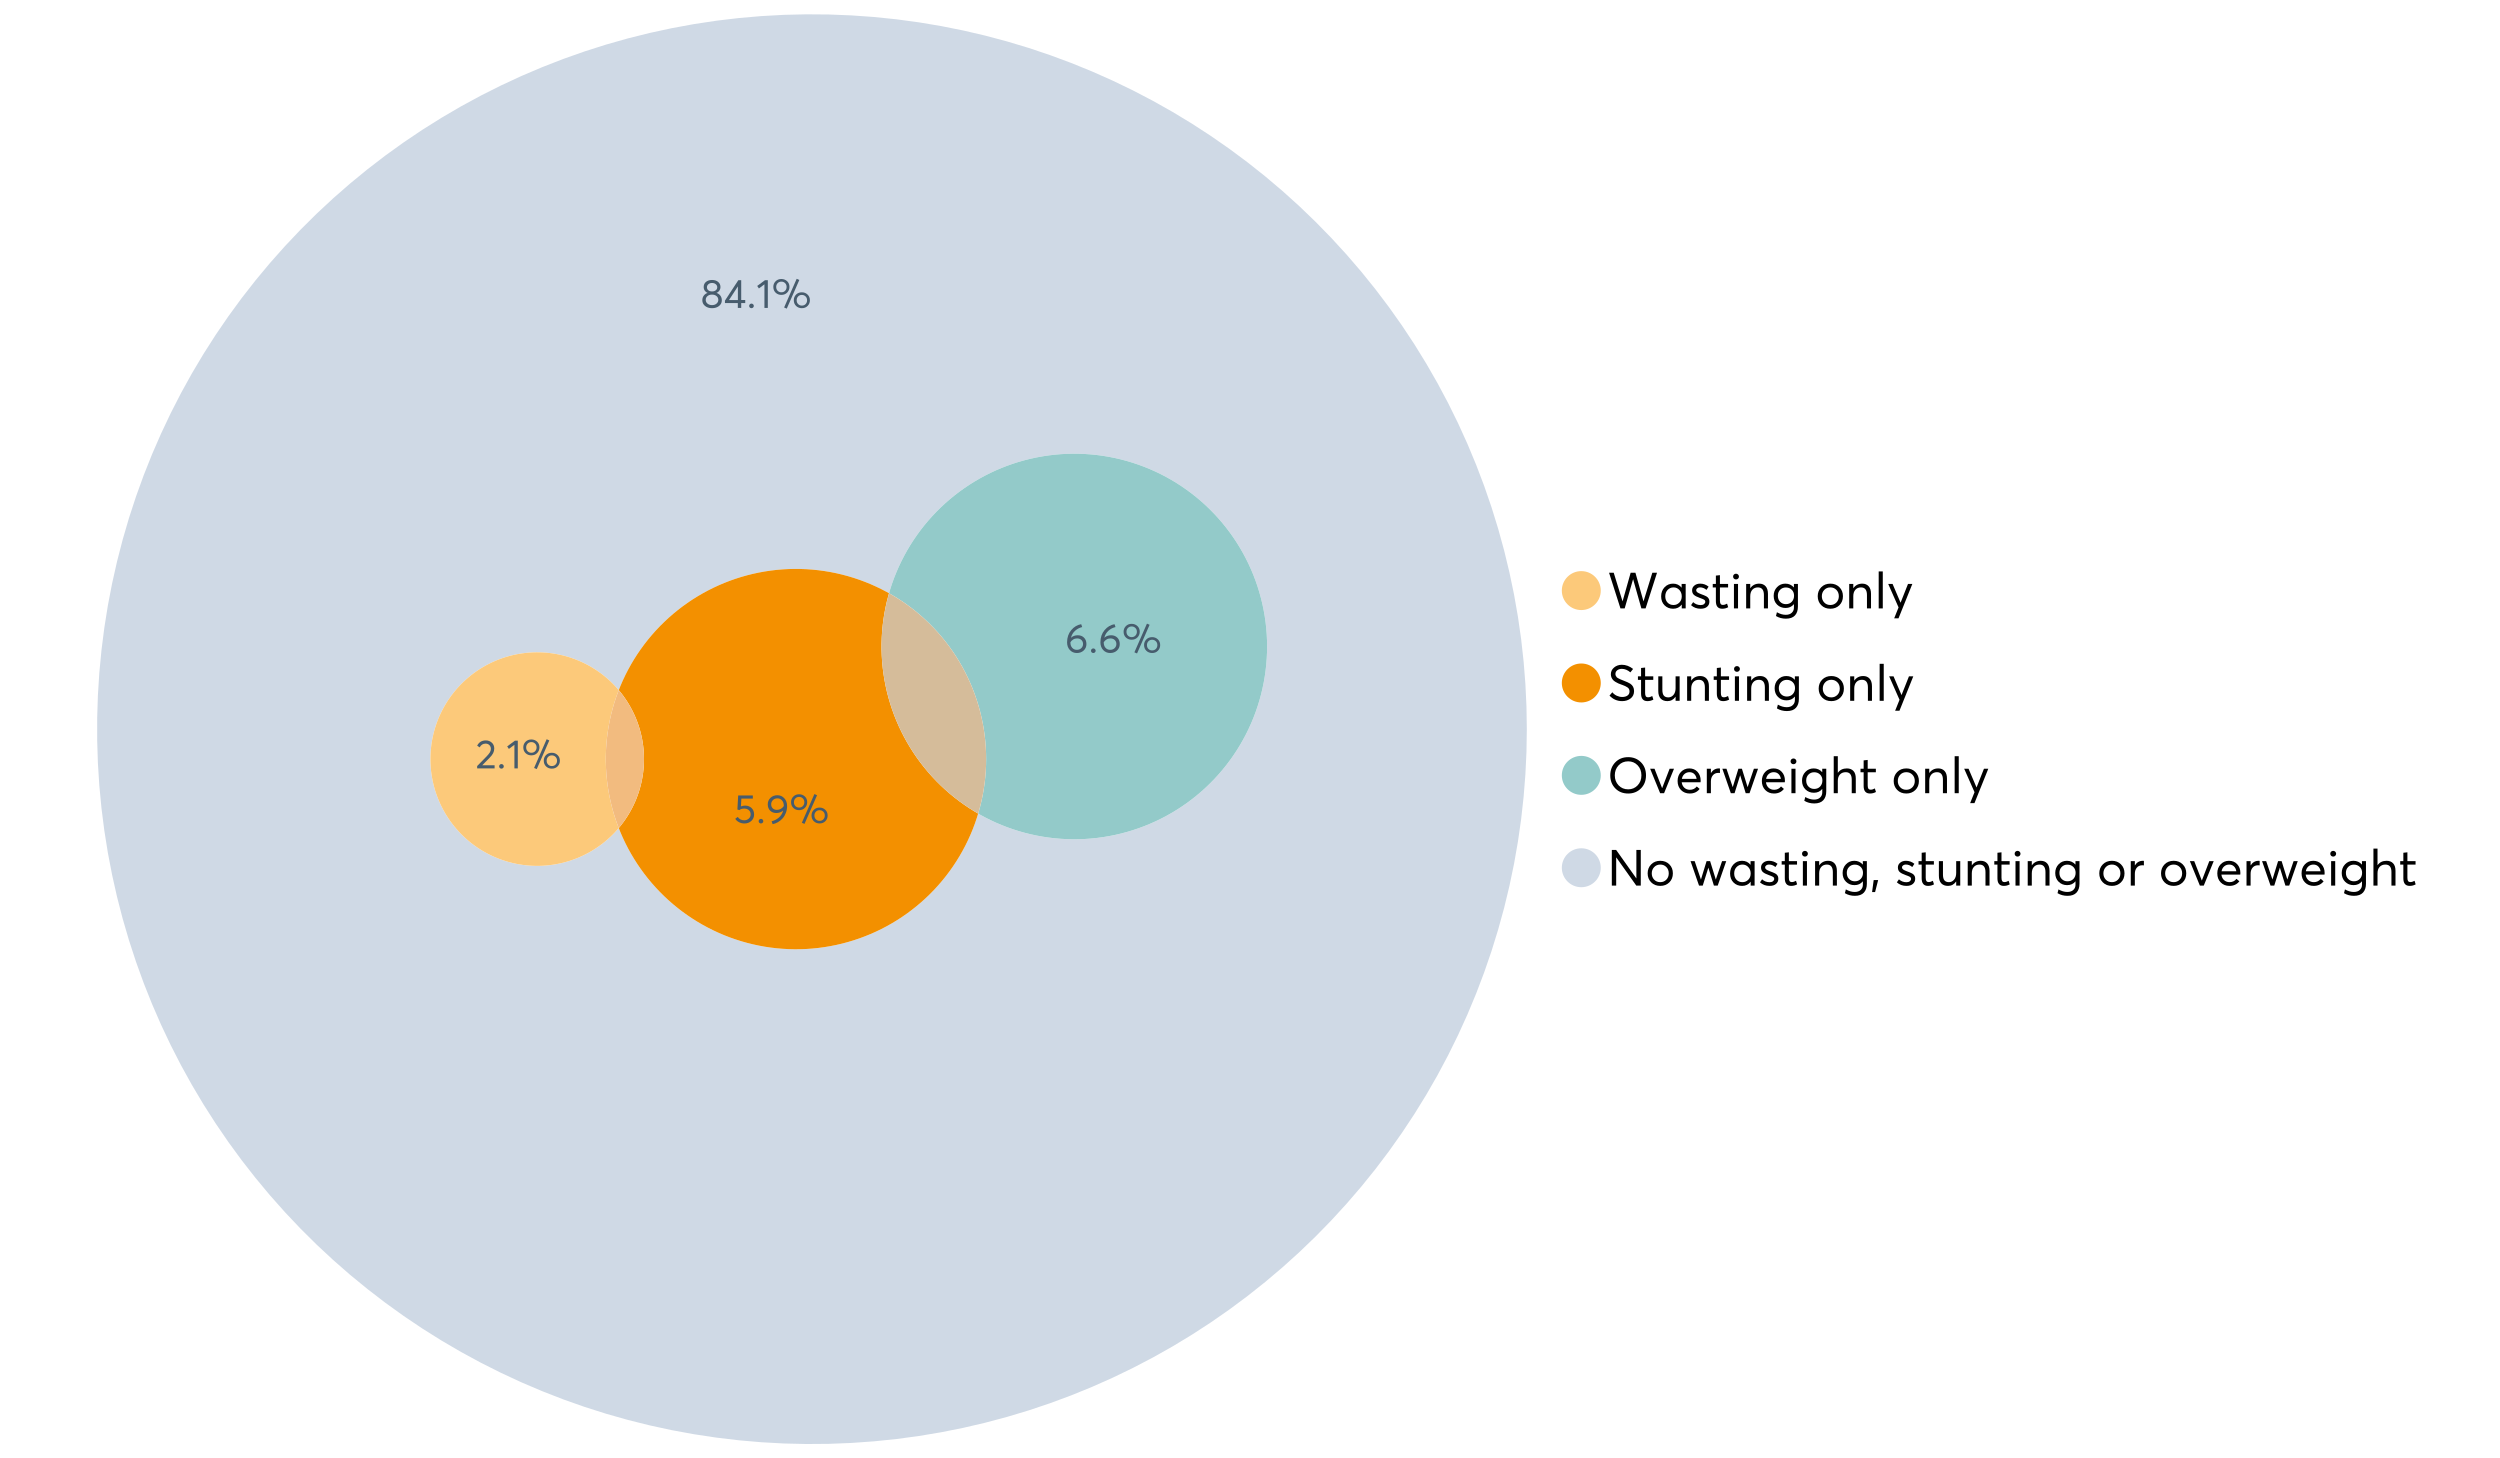 <?xml version="1.0" encoding="UTF-8"?>
<svg xmlns="http://www.w3.org/2000/svg" xmlns:xlink="http://www.w3.org/1999/xlink" width="1234.286pt" height="720pt" viewBox="0 0 1234.286 720" version="1.1">
<defs>
<g>
<symbol overflow="visible" id="glyph0-0">
<path style="stroke:none;" d=""/>
</symbol>
<symbol overflow="visible" id="glyph0-1">
<path style="stroke:none;" d="M 22.234 -17.609 L 24.547 -17.609 L 18.906 0 L 16.828 0 L 12.75 -14.438 L 12.734 -14.438 L 8.578 0 L 6.5 0 L 0.875 -17.609 L 3.172 -17.609 L 7.516 -3.547 L 7.562 -3.547 L 11.531 -17.609 L 13.891 -17.609 L 17.859 -3.5 L 17.891 -3.5 Z M 22.234 -17.609 "/>
</symbol>
<symbol overflow="visible" id="glyph0-2">
<path style="stroke:none;" d="M 11.297 -12.078 L 13.297 -12.078 L 13.297 0 L 11.359 0 L 11.359 -1.906 L 11.344 -1.906 C 10.312 -0.531 8.906 0.156 7.125 0.156 C 5.414 0.156 4 -0.406 2.875 -1.531 C 1.75 -2.656 1.188 -4.129 1.188 -5.953 C 1.188 -7.742 1.742 -9.238 2.859 -10.438 C 3.984 -11.633 5.395 -12.234 7.094 -12.234 C 8.812 -12.234 10.203 -11.578 11.266 -10.266 L 11.297 -10.266 Z M 7.297 -1.688 C 8.422 -1.688 9.379 -2.086 10.172 -2.891 C 10.961 -3.691 11.359 -4.711 11.359 -5.953 C 11.359 -7.191 10.973 -8.238 10.203 -9.094 C 9.441 -9.945 8.477 -10.375 7.312 -10.375 C 6.156 -10.375 5.18 -9.961 4.391 -9.141 C 3.609 -8.328 3.219 -7.266 3.219 -5.953 C 3.219 -4.711 3.594 -3.691 4.344 -2.891 C 5.102 -2.086 6.086 -1.688 7.297 -1.688 Z M 7.297 -1.688 "/>
</symbol>
<symbol overflow="visible" id="glyph0-3">
<path style="stroke:none;" d="M 5.609 0.156 C 3.734 0.156 2.156 -0.426 0.875 -1.594 L 1.906 -3.094 C 2.945 -2.133 4.18 -1.656 5.609 -1.656 C 6.305 -1.656 6.859 -1.812 7.266 -2.125 C 7.68 -2.445 7.891 -2.832 7.891 -3.281 C 7.891 -3.738 7.688 -4.086 7.281 -4.328 C 6.875 -4.566 6.164 -4.859 5.156 -5.203 C 5.094 -5.223 5.047 -5.242 5.016 -5.266 C 3.836 -5.672 2.938 -6.141 2.312 -6.672 C 1.695 -7.203 1.391 -7.973 1.391 -8.984 C 1.391 -9.91 1.766 -10.68 2.516 -11.297 C 3.266 -11.922 4.223 -12.234 5.391 -12.234 C 6.922 -12.234 8.301 -11.738 9.531 -10.75 L 8.484 -9.156 C 7.523 -9.977 6.457 -10.391 5.281 -10.391 C 4.801 -10.391 4.367 -10.258 3.984 -10 C 3.609 -9.738 3.422 -9.398 3.422 -8.984 C 3.422 -8.555 3.609 -8.207 3.984 -7.938 C 4.359 -7.676 4.93 -7.395 5.703 -7.094 C 5.836 -7.039 6.082 -6.945 6.438 -6.812 C 6.789 -6.688 7.023 -6.598 7.141 -6.547 C 7.254 -6.492 7.453 -6.406 7.734 -6.281 C 8.016 -6.164 8.207 -6.078 8.312 -6.016 C 8.414 -5.961 8.566 -5.867 8.766 -5.734 C 8.973 -5.598 9.113 -5.477 9.188 -5.375 C 9.258 -5.281 9.359 -5.148 9.484 -4.984 C 9.609 -4.816 9.695 -4.656 9.75 -4.5 C 9.801 -4.344 9.844 -4.16 9.875 -3.953 C 9.906 -3.742 9.922 -3.523 9.922 -3.297 C 9.922 -2.305 9.547 -1.484 8.797 -0.828 C 8.055 -0.172 6.992 0.156 5.609 0.156 Z M 5.609 0.156 "/>
</symbol>
<symbol overflow="visible" id="glyph0-4">
<path style="stroke:none;" d="M 5.328 0.156 C 3.234 0.156 2.188 -1.094 2.188 -3.594 L 2.188 -10.344 L 0.641 -10.344 L 0.641 -12.078 L 2.188 -12.078 L 2.188 -16.203 L 4.188 -16.422 L 4.188 -12.078 L 8.219 -12.078 L 8.219 -10.344 L 4.188 -10.344 L 4.188 -3.891 C 4.188 -3.148 4.297 -2.602 4.516 -2.25 C 4.742 -1.906 5.133 -1.734 5.688 -1.734 C 6.312 -1.734 6.988 -1.941 7.719 -2.359 L 8.266 -0.594 C 7.367 -0.094 6.391 0.156 5.328 0.156 Z M 5.328 0.156 "/>
</symbol>
<symbol overflow="visible" id="glyph0-5">
<path style="stroke:none;" d="M 3.094 -14.312 C 2.688 -14.312 2.344 -14.445 2.062 -14.719 C 1.789 -15 1.656 -15.336 1.656 -15.734 C 1.656 -16.129 1.789 -16.461 2.062 -16.734 C 2.344 -17.004 2.688 -17.141 3.094 -17.141 C 3.5 -17.141 3.844 -17 4.125 -16.719 C 4.406 -16.438 4.547 -16.109 4.547 -15.734 C 4.547 -15.336 4.406 -15 4.125 -14.719 C 3.844 -14.445 3.5 -14.312 3.094 -14.312 Z M 2.078 0 L 2.078 -12.078 L 4.094 -12.078 L 4.094 0 Z M 2.078 0 "/>
</symbol>
<symbol overflow="visible" id="glyph0-6">
<path style="stroke:none;" d="M 8.344 -12.234 C 9.676 -12.234 10.727 -11.805 11.5 -10.953 C 12.281 -10.098 12.672 -8.836 12.672 -7.172 L 12.672 0 L 10.672 0 L 10.672 -6.594 C 10.672 -9.113 9.688 -10.375 7.719 -10.375 C 6.562 -10.375 5.641 -9.988 4.953 -9.219 C 4.266 -8.445 3.922 -7.383 3.922 -6.031 L 3.922 0 L 1.906 0 L 1.906 -12.078 L 3.922 -12.078 L 3.922 -9.969 L 3.938 -9.969 C 5 -11.477 6.469 -12.234 8.344 -12.234 Z M 8.344 -12.234 "/>
</symbol>
<symbol overflow="visible" id="glyph0-7">
<path style="stroke:none;" d="M 11.094 -12.078 L 13.078 -12.078 L 13.078 -0.922 C 13.078 0.93 12.594 2.391 11.625 3.453 C 10.656 4.523 9.16 5.062 7.141 5.062 C 5.328 5.062 3.691 4.625 2.234 3.75 L 2.703 1.891 C 4.211 2.734 5.66 3.156 7.047 3.156 C 8.348 3.156 9.348 2.816 10.047 2.141 C 10.754 1.473 11.109 0.629 11.109 -0.391 L 11.109 -2.078 L 11.062 -2.078 C 10.051 -0.836 8.688 -0.219 6.969 -0.219 C 5.312 -0.219 3.922 -0.77 2.797 -1.875 C 1.672 -2.988 1.109 -4.43 1.109 -6.203 C 1.109 -7.922 1.66 -9.352 2.766 -10.5 C 3.867 -11.656 5.238 -12.234 6.875 -12.234 C 8.57 -12.234 9.961 -11.617 11.047 -10.391 L 11.094 -10.391 Z M 7.125 -2.109 C 8.332 -2.109 9.305 -2.5 10.047 -3.281 C 10.797 -4.07 11.172 -5.078 11.172 -6.297 C 11.172 -7.492 10.785 -8.469 10.016 -9.219 C 9.242 -9.969 8.281 -10.344 7.125 -10.344 C 5.977 -10.344 5.031 -9.957 4.281 -9.188 C 3.539 -8.426 3.172 -7.457 3.172 -6.281 C 3.172 -5.02 3.551 -4.008 4.312 -3.25 C 5.07 -2.488 6.008 -2.109 7.125 -2.109 Z M 7.125 -2.109 "/>
</symbol>
<symbol overflow="visible" id="glyph0-8">
<path style="stroke:none;" d=""/>
</symbol>
<symbol overflow="visible" id="glyph0-9">
<path style="stroke:none;" d="M 7.422 0.156 C 5.566 0.156 4.062 -0.43 2.906 -1.609 C 1.75 -2.785 1.172 -4.258 1.172 -6.031 C 1.172 -7.801 1.75 -9.273 2.906 -10.453 C 4.062 -11.641 5.566 -12.234 7.422 -12.234 C 9.203 -12.234 10.68 -11.656 11.859 -10.5 C 13.035 -9.344 13.625 -7.852 13.625 -6.031 C 13.625 -4.207 13.035 -2.719 11.859 -1.562 C 10.68 -0.414 9.203 0.156 7.422 0.156 Z M 7.422 -1.688 C 8.598 -1.688 9.586 -2.094 10.391 -2.906 C 11.191 -3.727 11.594 -4.77 11.594 -6.031 C 11.594 -7.301 11.191 -8.344 10.391 -9.156 C 9.598 -9.969 8.609 -10.375 7.422 -10.375 C 6.18 -10.375 5.164 -9.953 4.375 -9.109 C 3.594 -8.273 3.203 -7.242 3.203 -6.016 C 3.203 -4.797 3.594 -3.77 4.375 -2.938 C 5.164 -2.102 6.18 -1.688 7.422 -1.688 Z M 7.422 -1.688 "/>
</symbol>
<symbol overflow="visible" id="glyph0-10">
<path style="stroke:none;" d="M 2.078 0 L 2.078 -18.266 L 4.094 -18.266 L 4.094 0 Z M 2.078 0 "/>
</symbol>
<symbol overflow="visible" id="glyph0-11">
<path style="stroke:none;" d="M 10.344 -12.078 L 12.484 -12.078 L 5.656 4.906 L 3.516 4.906 L 5.688 -0.5 L 0.578 -12.078 L 2.734 -12.078 L 6.656 -2.875 L 6.703 -2.875 Z M 10.344 -12.078 "/>
</symbol>
<symbol overflow="visible" id="glyph0-12">
<path style="stroke:none;" d="M 7.344 0.156 C 4.875 0.156 2.789 -0.754 1.094 -2.578 L 2.484 -4.219 C 3.098 -3.457 3.844 -2.879 4.719 -2.484 C 5.594 -2.086 6.477 -1.891 7.375 -1.891 C 8.457 -1.891 9.328 -2.129 9.984 -2.609 C 10.641 -3.086 10.969 -3.75 10.969 -4.594 C 10.969 -5.051 10.891 -5.445 10.734 -5.781 C 10.578 -6.113 10.305 -6.406 9.922 -6.656 C 9.547 -6.914 9.176 -7.125 8.812 -7.281 C 8.457 -7.438 7.953 -7.641 7.297 -7.891 C 7.18 -7.941 7.086 -7.973 7.016 -7.984 C 6.367 -8.223 5.844 -8.426 5.438 -8.594 C 5.039 -8.77 4.582 -9.016 4.062 -9.328 C 3.539 -9.641 3.133 -9.957 2.844 -10.281 C 2.551 -10.602 2.297 -11.008 2.078 -11.5 C 1.867 -11.988 1.766 -12.531 1.766 -13.125 C 1.766 -14.438 2.285 -15.535 3.328 -16.422 C 4.367 -17.316 5.641 -17.773 7.141 -17.797 C 9.129 -17.797 10.992 -17.109 12.734 -15.734 L 11.406 -14.047 C 10.039 -15.203 8.617 -15.781 7.141 -15.781 C 6.285 -15.781 5.551 -15.551 4.938 -15.094 C 4.32 -14.645 4.016 -14.02 4.016 -13.219 C 4.016 -12.895 4.082 -12.594 4.219 -12.312 C 4.352 -12.039 4.5 -11.816 4.656 -11.641 C 4.82 -11.473 5.113 -11.281 5.531 -11.062 C 5.945 -10.852 6.273 -10.691 6.516 -10.578 C 6.754 -10.473 7.172 -10.305 7.766 -10.078 C 9.586 -9.379 10.785 -8.832 11.359 -8.438 C 12.598 -7.594 13.219 -6.383 13.219 -4.812 C 13.219 -3.258 12.645 -2.039 11.5 -1.156 C 10.352 -0.281 8.969 0.156 7.344 0.156 Z M 7.344 0.156 "/>
</symbol>
<symbol overflow="visible" id="glyph0-13">
<path style="stroke:none;" d="M 10.203 -12.078 L 12.203 -12.078 L 12.203 0 L 10.203 0 L 10.203 -2.016 L 10.172 -2.016 C 9.16 -0.566 7.836 0.156 6.203 0.156 C 4.766 0.156 3.645 -0.258 2.844 -1.094 C 2.051 -1.938 1.656 -3.203 1.656 -4.891 L 1.656 -12.078 L 3.672 -12.078 L 3.672 -5.453 C 3.672 -4.117 3.914 -3.156 4.406 -2.562 C 4.895 -1.977 5.633 -1.688 6.625 -1.688 C 7.613 -1.688 8.457 -2.094 9.156 -2.906 C 9.852 -3.727 10.203 -4.836 10.203 -6.234 Z M 10.203 -12.078 "/>
</symbol>
<symbol overflow="visible" id="glyph0-14">
<path style="stroke:none;" d="M 10.328 0.156 C 7.711 0.156 5.582 -0.691 3.938 -2.391 C 2.289 -4.086 1.469 -6.223 1.469 -8.797 C 1.469 -11.379 2.289 -13.523 3.938 -15.234 C 5.582 -16.941 7.711 -17.797 10.328 -17.797 C 12.836 -17.797 14.926 -16.961 16.594 -15.297 C 18.27 -13.629 19.109 -11.469 19.109 -8.812 C 19.109 -6.164 18.27 -4.008 16.594 -2.344 C 14.926 -0.676 12.836 0.156 10.328 0.156 Z M 10.328 -1.906 C 12.172 -1.906 13.719 -2.555 14.969 -3.859 C 16.219 -5.16 16.844 -6.812 16.844 -8.812 C 16.844 -10.82 16.219 -12.477 14.969 -13.781 C 13.719 -15.082 12.172 -15.734 10.328 -15.734 C 8.391 -15.734 6.801 -15.066 5.562 -13.734 C 4.32 -12.398 3.703 -10.754 3.703 -8.797 C 3.703 -6.848 4.32 -5.211 5.562 -3.891 C 6.801 -2.566 8.391 -1.906 10.328 -1.906 Z M 10.328 -1.906 "/>
</symbol>
<symbol overflow="visible" id="glyph0-15">
<path style="stroke:none;" d="M 10.203 -12.078 L 12.375 -12.078 L 7.469 0 L 5.531 0 L 0.594 -12.078 L 2.75 -12.078 L 6.469 -2.562 L 6.547 -2.562 Z M 10.203 -12.078 "/>
</symbol>
<symbol overflow="visible" id="glyph0-16">
<path style="stroke:none;" d="M 12.562 -6.234 C 12.562 -6.098 12.551 -5.922 12.531 -5.703 L 12.5 -5.406 L 3.203 -5.406 C 3.336 -4.281 3.77 -3.379 4.5 -2.703 C 5.238 -2.023 6.156 -1.688 7.25 -1.688 C 8.656 -1.688 9.785 -2.234 10.641 -3.328 L 12.062 -2.109 C 10.883 -0.598 9.254 0.156 7.172 0.156 C 5.43 0.156 3.992 -0.414 2.859 -1.562 C 1.734 -2.719 1.172 -4.207 1.172 -6.031 C 1.172 -7.832 1.719 -9.316 2.812 -10.484 C 3.914 -11.648 5.297 -12.234 6.953 -12.234 C 8.617 -12.234 9.969 -11.672 11 -10.547 C 12.039 -9.422 12.562 -7.984 12.562 -6.234 Z M 9.406 -9.469 C 8.789 -10.07 8.004 -10.375 7.047 -10.375 C 6.086 -10.375 5.266 -10.078 4.578 -9.484 C 3.891 -8.898 3.457 -8.098 3.281 -7.078 L 10.562 -7.078 C 10.406 -8.078 10.02 -8.875 9.406 -9.469 Z M 9.406 -9.469 "/>
</symbol>
<symbol overflow="visible" id="glyph0-17">
<path style="stroke:none;" d="M 7.891 -12.234 C 8.141 -12.234 8.305 -12.223 8.391 -12.203 L 8.391 -9.969 C 8.023 -10.008 7.758 -10.031 7.594 -10.031 C 6.469 -10.031 5.57 -9.641 4.906 -8.859 C 4.25 -8.078 3.922 -7.066 3.922 -5.828 L 3.922 0 L 1.906 0 L 1.906 -12.078 L 3.922 -12.078 L 3.922 -9.953 L 3.938 -9.953 C 4.883 -11.473 6.203 -12.234 7.891 -12.234 Z M 7.891 -12.234 "/>
</symbol>
<symbol overflow="visible" id="glyph0-18">
<path style="stroke:none;" d="M 16.297 -12.078 L 18.344 -12.078 L 14.141 0 L 12.25 0 L 9.531 -8.812 L 9.5 -8.812 L 6.75 0 L 4.906 0 L 0.719 -12.078 L 2.75 -12.078 L 5.828 -3.047 L 5.875 -3.047 L 8.641 -12.078 L 10.375 -12.078 L 13.172 -3.047 L 13.219 -3.047 Z M 16.297 -12.078 "/>
</symbol>
<symbol overflow="visible" id="glyph0-19">
<path style="stroke:none;" d="M 8.406 -12.234 C 9.781 -12.234 10.852 -11.816 11.625 -10.984 C 12.406 -10.16 12.797 -8.914 12.797 -7.25 L 12.797 0 L 10.797 0 L 10.797 -6.672 C 10.797 -9.141 9.812 -10.375 7.844 -10.375 C 6.633 -10.375 5.676 -9.992 4.969 -9.234 C 4.27 -8.473 3.922 -7.422 3.922 -6.078 L 3.922 0 L 1.906 0 L 1.906 -18.266 L 3.922 -18.266 L 3.922 -10.094 L 3.969 -10.094 C 4.977 -11.52 6.457 -12.234 8.406 -12.234 Z M 8.406 -12.234 "/>
</symbol>
<symbol overflow="visible" id="glyph0-20">
<path style="stroke:none;" d="M 14.359 -17.609 L 16.531 -17.609 L 16.531 0 L 14.312 0 L 4.438 -13.891 L 4.391 -13.891 L 4.391 0 L 2.234 0 L 2.234 -17.609 L 4.359 -17.609 L 14.312 -3.578 L 14.359 -3.578 Z M 14.359 -17.609 "/>
</symbol>
<symbol overflow="visible" id="glyph0-21">
<path style="stroke:none;" d="M 0.797 3.219 L 1.594 -2.734 L 3.797 -2.734 L 2.281 3.219 Z M 0.797 3.219 "/>
</symbol>
<symbol overflow="visible" id="glyph1-0">
<path style="stroke:none;" d=""/>
</symbol>
<symbol overflow="visible" id="glyph1-1">
<path style="stroke:none;" d="M 7.938 -7.422 C 8.719 -7.16 9.348 -6.711 9.828 -6.078 C 10.305 -5.441 10.547 -4.672 10.547 -3.766 C 10.547 -2.609 10.086 -1.672 9.172 -0.953 C 8.254 -0.234 7.102 0.125 5.719 0.125 C 4.32 0.125 3.172 -0.242 2.266 -0.984 C 1.367 -1.723 0.922 -2.648 0.922 -3.766 C 0.922 -4.672 1.16 -5.441 1.641 -6.078 C 2.117 -6.711 2.742 -7.16 3.516 -7.422 L 3.516 -7.438 C 3.004 -7.594 2.555 -7.938 2.172 -8.469 C 1.785 -9 1.594 -9.617 1.594 -10.328 C 1.594 -11.398 1.977 -12.25 2.75 -12.875 C 3.52 -13.5 4.508 -13.812 5.719 -13.812 C 6.957 -13.812 7.957 -13.492 8.719 -12.859 C 9.488 -12.223 9.875 -11.379 9.875 -10.328 C 9.875 -9.641 9.676 -9.023 9.281 -8.484 C 8.883 -7.941 8.438 -7.594 7.938 -7.438 Z M 5.719 -12.328 C 4.977 -12.328 4.375 -12.117 3.906 -11.703 C 3.438 -11.285 3.203 -10.785 3.203 -10.203 C 3.203 -9.578 3.438 -9.078 3.906 -8.703 C 4.375 -8.328 4.977 -8.141 5.719 -8.141 C 6.477 -8.141 7.094 -8.328 7.562 -8.703 C 8.039 -9.078 8.281 -9.578 8.281 -10.203 C 8.281 -10.816 8.035 -11.32 7.547 -11.719 C 7.055 -12.125 6.445 -12.328 5.719 -12.328 Z M 5.719 -1.391 C 6.633 -1.391 7.379 -1.641 7.953 -2.141 C 8.523 -2.641 8.812 -3.242 8.812 -3.953 C 8.812 -4.734 8.523 -5.363 7.953 -5.844 C 7.379 -6.332 6.633 -6.578 5.719 -6.578 C 4.789 -6.578 4.039 -6.332 3.469 -5.844 C 2.895 -5.363 2.609 -4.734 2.609 -3.953 C 2.609 -3.211 2.906 -2.598 3.5 -2.109 C 4.102 -1.629 4.844 -1.391 5.719 -1.391 Z M 5.719 -1.391 "/>
</symbol>
<symbol overflow="visible" id="glyph1-2">
<path style="stroke:none;" d="M 6.984 0 L 6.984 -2.406 L 0.625 -2.406 L 0.625 -3.609 L 7.234 -13.703 L 8.656 -13.703 L 8.656 -3.922 L 10.641 -3.922 L 10.641 -2.406 L 8.656 -2.406 L 8.656 0 Z M 2.625 -3.891 L 7.016 -3.891 L 7.016 -10.641 Z M 2.625 -3.891 "/>
</symbol>
<symbol overflow="visible" id="glyph1-3">
<path style="stroke:none;" d="M 2.406 0.125 C 2.07 0.125 1.797 0.016 1.578 -0.203 C 1.359 -0.422 1.25 -0.688 1.25 -1 C 1.25 -1.312 1.359 -1.578 1.578 -1.797 C 1.797 -2.023 2.07 -2.141 2.406 -2.141 C 2.719 -2.141 2.984 -2.023 3.203 -1.797 C 3.43 -1.578 3.547 -1.312 3.547 -1 C 3.547 -0.688 3.43 -0.422 3.203 -0.203 C 2.984 0.016 2.719 0.125 2.406 0.125 Z M 2.406 0.125 "/>
</symbol>
<symbol overflow="visible" id="glyph1-4">
<path style="stroke:none;" d="M 3.984 0 L 3.984 -11.656 L 1.25 -9.609 L 0.422 -10.859 L 4.266 -13.703 L 5.656 -13.703 L 5.656 0 Z M 3.984 0 "/>
</symbol>
<symbol overflow="visible" id="glyph1-5">
<path style="stroke:none;" d="M 7.531 0.344 L 6.219 -0.219 L 12.422 -14.391 L 13.734 -13.812 Z M 4.859 -6.438 C 3.742 -6.438 2.801 -6.801 2.031 -7.531 C 1.27 -8.27 0.891 -9.223 0.891 -10.391 C 0.891 -11.473 1.258 -12.391 2 -13.141 C 2.738 -13.898 3.691 -14.281 4.859 -14.281 C 5.984 -14.281 6.93 -13.922 7.703 -13.203 C 8.473 -12.484 8.859 -11.547 8.859 -10.391 C 8.859 -9.285 8.484 -8.348 7.734 -7.578 C 6.992 -6.816 6.035 -6.438 4.859 -6.438 Z M 4.891 -7.719 C 5.641 -7.719 6.254 -7.973 6.734 -8.484 C 7.211 -8.992 7.453 -9.625 7.453 -10.375 C 7.453 -11.145 7.203 -11.77 6.703 -12.25 C 6.211 -12.738 5.609 -12.984 4.891 -12.984 C 4.129 -12.984 3.508 -12.734 3.031 -12.234 C 2.551 -11.734 2.312 -11.113 2.312 -10.375 C 2.312 -9.582 2.555 -8.941 3.047 -8.453 C 3.535 -7.961 4.148 -7.719 4.891 -7.719 Z M 14.969 0.125 C 13.852 0.125 12.91 -0.238 12.141 -0.969 C 11.379 -1.707 11 -2.656 11 -3.812 C 11 -4.895 11.367 -5.816 12.109 -6.578 C 12.859 -7.336 13.812 -7.719 14.969 -7.719 C 16.082 -7.719 17.023 -7.348 17.797 -6.609 C 18.566 -5.879 18.953 -4.945 18.953 -3.812 C 18.953 -2.707 18.582 -1.773 17.844 -1.016 C 17.113 -0.254 16.156 0.125 14.969 0.125 Z M 14.969 -1.156 C 15.738 -1.156 16.363 -1.406 16.844 -1.906 C 17.32 -2.414 17.562 -3.039 17.562 -3.781 C 17.562 -4.57 17.312 -5.207 16.812 -5.688 C 16.312 -6.176 15.695 -6.422 14.969 -6.422 C 14.219 -6.422 13.602 -6.164 13.125 -5.656 C 12.656 -5.156 12.422 -4.531 12.422 -3.781 C 12.422 -3.008 12.664 -2.379 13.156 -1.891 C 13.645 -1.398 14.25 -1.156 14.969 -1.156 Z M 14.969 -1.156 "/>
</symbol>
<symbol overflow="visible" id="glyph1-6">
<path style="stroke:none;" d="M 3.328 -1.531 L 9.406 -1.531 L 9.406 0 L 0.797 0 L 0.781 -1.156 L 5.469 -5.938 C 6.156 -6.656 6.676 -7.289 7.031 -7.844 C 7.383 -8.406 7.562 -8.992 7.562 -9.609 C 7.562 -10.367 7.32 -10.992 6.844 -11.484 C 6.363 -11.984 5.742 -12.234 4.984 -12.234 C 3.672 -12.234 2.688 -11.613 2.031 -10.375 L 0.797 -11.219 C 1.672 -12.945 3.098 -13.812 5.078 -13.812 C 6.223 -13.812 7.203 -13.445 8.016 -12.719 C 8.828 -11.988 9.234 -11.016 9.234 -9.797 C 9.234 -9.004 9.051 -8.25 8.688 -7.531 C 8.332 -6.812 7.734 -6.031 6.891 -5.188 L 3.328 -1.578 Z M 3.328 -1.531 "/>
</symbol>
<symbol overflow="visible" id="glyph1-7">
<path style="stroke:none;" d="M 5.688 -8.688 C 6.945 -8.688 8 -8.289 8.844 -7.5 C 9.688 -6.707 10.109 -5.648 10.109 -4.328 C 10.109 -3.023 9.648 -1.953 8.734 -1.109 C 7.816 -0.273 6.688 0.141 5.344 0.141 C 4.395 0.141 3.52 -0.062 2.719 -0.469 C 1.914 -0.875 1.273 -1.438 0.797 -2.156 L 2.047 -3.109 C 2.367 -2.586 2.805 -2.176 3.359 -1.875 C 3.91 -1.582 4.531 -1.438 5.219 -1.438 C 6.113 -1.438 6.867 -1.711 7.484 -2.266 C 8.098 -2.816 8.406 -3.508 8.406 -4.344 C 8.406 -5.238 8.098 -5.941 7.484 -6.453 C 6.867 -6.961 6.125 -7.219 5.25 -7.219 C 4.207 -7.219 3.398 -6.961 2.828 -6.453 L 1.859 -6.766 L 2.25 -13.703 L 9.484 -13.703 L 9.484 -12.141 L 3.828 -12.141 L 3.609 -8.297 C 4.367 -8.555 5.062 -8.688 5.688 -8.688 Z M 5.688 -8.688 "/>
</symbol>
<symbol overflow="visible" id="glyph1-8">
<path style="stroke:none;" d="M 5.688 -13.812 C 7.051 -13.812 8.191 -13.312 9.109 -12.312 C 10.023 -11.32 10.484 -10.031 10.484 -8.438 C 10.484 -7.238 10.273 -6.109 9.859 -5.047 C 9.453 -3.984 8.91 -3.082 8.234 -2.344 C 7.555 -1.602 6.797 -0.988 5.953 -0.5 C 5.109 -0.02 4.234 0.305 3.328 0.484 L 2.844 -0.953 C 4.207 -1.297 5.398 -1.906 6.422 -2.781 C 7.453 -3.656 8.16 -4.801 8.547 -6.219 L 8.516 -6.234 C 7.598 -5.43 6.461 -5.031 5.109 -5.031 C 3.898 -5.031 2.898 -5.422 2.109 -6.203 C 1.328 -6.984 0.938 -8.023 0.938 -9.328 C 0.938 -10.609 1.391 -11.676 2.297 -12.531 C 3.203 -13.383 4.332 -13.812 5.688 -13.812 Z M 5.469 -6.578 C 6.156 -6.578 6.801 -6.75 7.406 -7.094 C 8.008 -7.438 8.492 -7.895 8.859 -8.469 L 8.859 -8.578 C 8.859 -9.68 8.562 -10.57 7.969 -11.25 C 7.375 -11.926 6.617 -12.266 5.703 -12.266 C 4.797 -12.266 4.055 -11.977 3.484 -11.406 C 2.91 -10.832 2.625 -10.141 2.625 -9.328 C 2.625 -8.504 2.883 -7.836 3.406 -7.328 C 3.926 -6.828 4.613 -6.578 5.469 -6.578 Z M 5.469 -6.578 "/>
</symbol>
<symbol overflow="visible" id="glyph1-9">
<path style="stroke:none;" d="M 6.375 -8.641 C 7.625 -8.641 8.645 -8.25 9.438 -7.469 C 10.238 -6.688 10.641 -5.625 10.641 -4.281 C 10.641 -3.02 10.191 -1.969 9.297 -1.125 C 8.398 -0.289 7.273 0.125 5.922 0.125 C 4.535 0.125 3.383 -0.363 2.469 -1.344 C 1.551 -2.332 1.094 -3.602 1.094 -5.156 C 1.094 -7.531 1.773 -9.535 3.141 -11.172 C 4.516 -12.805 6.156 -13.785 8.062 -14.109 L 8.547 -12.688 C 7.223 -12.375 6.062 -11.77 5.062 -10.875 C 4.062 -9.988 3.379 -8.836 3.016 -7.422 L 3.031 -7.422 C 3.914 -8.234 5.031 -8.641 6.375 -8.641 Z M 5.906 -1.453 C 6.801 -1.453 7.535 -1.727 8.109 -2.281 C 8.68 -2.832 8.969 -3.508 8.969 -4.312 C 8.969 -5.145 8.695 -5.812 8.156 -6.312 C 7.625 -6.82 6.906 -7.078 6 -7.078 C 5.281 -7.078 4.641 -6.895 4.078 -6.531 C 3.516 -6.176 3.066 -5.734 2.734 -5.203 L 2.734 -5.062 C 2.734 -3.988 3.023 -3.117 3.609 -2.453 C 4.203 -1.785 4.969 -1.453 5.906 -1.453 Z M 5.906 -1.453 "/>
</symbol>
</g>
</defs>
<g id="surface36229">
<path style=" stroke:none;fill-rule:nonzero;fill:rgb(98.824%,78.824%,47.843%);fill-opacity:1;" d="M 790.324 291.582 C 790.324 296.891 786.02 301.195 780.711 301.195 C 775.398 301.195 771.094 296.891 771.094 291.582 C 771.094 286.273 775.398 281.969 780.711 281.969 C 786.02 281.969 790.324 286.273 790.324 291.582 "/>
<g style="fill:rgb(0%,0%,0%);fill-opacity:1;">
  <use xlink:href="#glyph0-1" x="793.543" y="300.387"/>
  <use xlink:href="#glyph0-2" x="818.944" y="300.387"/>
  <use xlink:href="#glyph0-3" x="834.026" y="300.387"/>
  <use xlink:href="#glyph0-4" x="844.965" y="300.387"/>
  <use xlink:href="#glyph0-5" x="853.994" y="300.387"/>
  <use xlink:href="#glyph0-6" x="860.195" y="300.387"/>
  <use xlink:href="#glyph0-7" x="874.583" y="300.387"/>
  <use xlink:href="#glyph0-8" x="889.441" y="300.387"/>
  <use xlink:href="#glyph0-9" x="896.263" y="300.387"/>
  <use xlink:href="#glyph0-6" x="911.072" y="300.387"/>
  <use xlink:href="#glyph0-10" x="925.459" y="300.387"/>
  <use xlink:href="#glyph0-11" x="931.66" y="300.387"/>
</g>
<path style=" stroke:none;fill-rule:nonzero;fill:rgb(95.294%,56.471%,0%);fill-opacity:1;" d="M 790.324 337.195 C 790.324 342.504 786.02 346.809 780.711 346.809 C 775.398 346.809 771.094 342.504 771.094 337.195 C 771.094 331.883 775.398 327.578 780.711 327.578 C 786.02 327.578 790.324 331.883 790.324 337.195 "/>
<g style="fill:rgb(0%,0%,0%);fill-opacity:1;">
  <use xlink:href="#glyph0-12" x="793.543" y="346"/>
  <use xlink:href="#glyph0-4" x="808.029" y="346"/>
  <use xlink:href="#glyph0-13" x="817.059" y="346"/>
  <use xlink:href="#glyph0-6" x="831.049" y="346"/>
  <use xlink:href="#glyph0-4" x="845.436" y="346"/>
  <use xlink:href="#glyph0-5" x="854.465" y="346"/>
  <use xlink:href="#glyph0-6" x="860.667" y="346"/>
  <use xlink:href="#glyph0-7" x="875.054" y="346"/>
  <use xlink:href="#glyph0-8" x="889.913" y="346"/>
  <use xlink:href="#glyph0-9" x="896.734" y="346"/>
  <use xlink:href="#glyph0-6" x="911.543" y="346"/>
  <use xlink:href="#glyph0-10" x="925.93" y="346"/>
  <use xlink:href="#glyph0-11" x="932.132" y="346"/>
</g>
<path style=" stroke:none;fill-rule:nonzero;fill:rgb(57.647%,79.216%,78.824%);fill-opacity:1;" d="M 790.324 382.805 C 790.324 388.117 786.02 392.422 780.711 392.422 C 775.398 392.422 771.094 388.117 771.094 382.805 C 771.094 377.496 775.398 373.191 780.711 373.191 C 786.02 373.191 790.324 377.496 790.324 382.805 "/>
<g style="fill:rgb(0%,0%,0%);fill-opacity:1;">
  <use xlink:href="#glyph0-14" x="793.543" y="391.613"/>
  <use xlink:href="#glyph0-15" x="814.107" y="391.613"/>
  <use xlink:href="#glyph0-16" x="827.08" y="391.613"/>
  <use xlink:href="#glyph0-17" x="840.773" y="391.613"/>
  <use xlink:href="#glyph0-18" x="849.628" y="391.613"/>
  <use xlink:href="#glyph0-16" x="868.679" y="391.613"/>
  <use xlink:href="#glyph0-5" x="882.372" y="391.613"/>
  <use xlink:href="#glyph0-7" x="888.573" y="391.613"/>
  <use xlink:href="#glyph0-19" x="903.432" y="391.613"/>
  <use xlink:href="#glyph0-4" x="917.918" y="391.613"/>
  <use xlink:href="#glyph0-8" x="926.947" y="391.613"/>
  <use xlink:href="#glyph0-9" x="933.769" y="391.613"/>
  <use xlink:href="#glyph0-6" x="948.578" y="391.613"/>
  <use xlink:href="#glyph0-10" x="962.965" y="391.613"/>
  <use xlink:href="#glyph0-11" x="969.166" y="391.613"/>
</g>
<path style=" stroke:none;fill-rule:nonzero;fill:rgb(81.176%,85.098%,89.804%);fill-opacity:1;" d="M 790.324 428.418 C 790.324 433.727 786.02 438.031 780.711 438.031 C 775.398 438.031 771.094 433.727 771.094 428.418 C 771.094 423.109 775.398 418.805 780.711 418.805 C 786.02 418.805 790.324 423.109 790.324 428.418 "/>
<g style="fill:rgb(0%,0%,0%);fill-opacity:1;">
  <use xlink:href="#glyph0-20" x="793.543" y="437.223"/>
  <use xlink:href="#glyph0-9" x="812.296" y="437.223"/>
  <use xlink:href="#glyph0-8" x="827.105" y="437.223"/>
  <use xlink:href="#glyph0-18" x="833.926" y="437.223"/>
  <use xlink:href="#glyph0-2" x="852.977" y="437.223"/>
  <use xlink:href="#glyph0-3" x="868.059" y="437.223"/>
  <use xlink:href="#glyph0-4" x="878.998" y="437.223"/>
  <use xlink:href="#glyph0-5" x="888.027" y="437.223"/>
  <use xlink:href="#glyph0-6" x="894.229" y="437.223"/>
  <use xlink:href="#glyph0-7" x="908.616" y="437.223"/>
  <use xlink:href="#glyph0-21" x="923.474" y="437.223"/>
  <use xlink:href="#glyph0-8" x="928.808" y="437.223"/>
  <use xlink:href="#glyph0-3" x="935.629" y="437.223"/>
  <use xlink:href="#glyph0-4" x="946.568" y="437.223"/>
  <use xlink:href="#glyph0-13" x="955.598" y="437.223"/>
  <use xlink:href="#glyph0-6" x="969.588" y="437.223"/>
  <use xlink:href="#glyph0-4" x="983.975" y="437.223"/>
  <use xlink:href="#glyph0-5" x="993.004" y="437.223"/>
  <use xlink:href="#glyph0-6" x="999.206" y="437.223"/>
  <use xlink:href="#glyph0-7" x="1013.593" y="437.223"/>
  <use xlink:href="#glyph0-8" x="1028.452" y="437.223"/>
  <use xlink:href="#glyph0-9" x="1035.273" y="437.223"/>
  <use xlink:href="#glyph0-17" x="1050.082" y="437.223"/>
  <use xlink:href="#glyph0-8" x="1058.938" y="437.223"/>
  <use xlink:href="#glyph0-9" x="1065.759" y="437.223"/>
  <use xlink:href="#glyph0-15" x="1080.568" y="437.223"/>
  <use xlink:href="#glyph0-16" x="1093.541" y="437.223"/>
  <use xlink:href="#glyph0-17" x="1107.234" y="437.223"/>
  <use xlink:href="#glyph0-18" x="1116.09" y="437.223"/>
  <use xlink:href="#glyph0-16" x="1135.14" y="437.223"/>
  <use xlink:href="#glyph0-5" x="1148.833" y="437.223"/>
  <use xlink:href="#glyph0-7" x="1155.034" y="437.223"/>
  <use xlink:href="#glyph0-19" x="1169.893" y="437.223"/>
  <use xlink:href="#glyph0-4" x="1184.379" y="437.223"/>
</g>
<path style=" stroke:none;fill-rule:nonzero;fill:rgb(81.176%,85.098%,89.804%);fill-opacity:1;" d="M 409.238 712.844 L 420.371 712.402 L 431.488 711.609 L 442.57 710.469 L 453.613 708.98 L 464.605 707.141 L 475.531 704.957 L 486.383 702.426 L 497.152 699.555 L 507.824 696.348 L 518.387 692.805 L 528.836 688.93 L 539.156 684.727 L 549.336 680.199 L 559.371 675.352 L 569.25 670.191 L 578.957 664.723 L 588.488 658.949 L 597.832 652.875 L 606.98 646.512 L 615.922 639.863 L 624.648 632.934 L 633.152 625.734 L 641.426 618.27 L 649.461 610.547 L 657.246 602.574 L 664.773 594.359 L 672.043 585.914 L 679.039 577.242 L 685.758 568.352 L 692.191 559.254 L 698.34 549.957 L 704.188 540.473 L 709.734 530.809 L 714.973 520.973 L 719.895 510.977 L 724.504 500.832 L 728.789 490.543 L 732.746 480.129 L 736.371 469.59 L 739.664 458.945 L 742.621 448.199 L 745.234 437.367 L 747.504 426.461 L 749.43 415.484 L 751.008 404.453 L 752.234 393.379 L 753.113 382.27 L 753.641 371.137 L 753.816 359.996 L 753.641 348.855 L 753.113 337.723 L 752.234 326.617 L 751.008 315.539 L 749.43 304.508 L 747.504 293.535 L 745.23 282.625 L 742.617 271.793 L 739.664 261.047 L 736.371 250.402 L 732.742 239.867 L 728.785 229.449 L 724.5 219.164 L 719.895 209.016 L 714.969 199.02 L 709.73 189.184 L 704.184 179.52 L 698.336 170.035 L 692.188 160.738 L 685.754 151.645 L 679.035 142.754 L 672.039 134.082 L 664.77 125.633 L 657.238 117.418 L 649.453 109.449 L 641.422 101.727 L 633.148 94.262 L 624.645 87.059 L 615.914 80.133 L 606.973 73.484 L 597.824 67.121 L 588.48 61.047 L 578.949 55.273 L 569.242 49.805 L 559.367 44.645 L 549.332 39.801 L 539.148 35.273 L 528.828 31.07 L 518.383 27.195 L 507.816 23.648 L 497.145 20.441 L 486.379 17.57 L 475.523 15.043 L 464.598 12.859 L 453.609 11.02 L 442.562 9.531 L 431.48 8.387 L 420.363 7.598 L 409.23 7.156 L 398.086 7.07 L 386.945 7.332 L 375.82 7.949 L 364.719 8.914 L 353.656 10.23 L 342.637 11.898 L 331.676 13.91 L 320.785 16.266 L 309.973 18.965 L 299.254 22.004 L 288.633 25.383 L 278.125 29.094 L 267.742 33.133 L 257.488 37.5 L 247.379 42.184 L 237.422 47.191 L 227.629 52.504 L 218.008 58.129 L 208.57 64.051 L 199.324 70.27 L 190.277 76.777 L 181.441 83.566 L 172.824 90.633 L 164.434 97.965 L 156.281 105.559 L 148.371 113.406 L 140.711 121.504 L 133.312 129.832 L 126.18 138.395 L 119.32 147.176 L 112.742 156.172 L 106.449 165.371 L 100.453 174.762 L 94.754 184.336 L 89.363 194.09 L 84.281 204.004 L 79.516 214.078 L 75.066 224.297 L 70.945 234.648 L 67.152 245.125 L 63.691 255.719 L 60.57 266.414 L 57.785 277.203 L 55.34 288.078 L 53.242 299.02 L 51.492 310.027 L 50.09 321.078 L 49.035 332.172 L 48.332 343.293 L 47.98 354.434 L 47.98 365.574 L 48.332 376.715 L 49.035 387.832 L 50.09 398.926 L 51.492 409.98 L 53.246 420.988 L 55.344 431.93 L 57.785 442.801 L 60.57 453.594 L 63.695 464.289 L 67.156 474.879 L 70.949 485.359 L 75.07 495.711 L 79.516 505.93 L 84.285 516 L 89.367 525.918 L 94.758 535.668 L 100.457 545.246 L 106.457 554.637 L 112.746 563.836 L 119.324 572.828 L 126.184 581.609 L 133.316 590.172 L 140.715 598.504 L 148.375 606.598 L 156.285 614.445 L 164.441 622.039 L 172.828 629.375 L 181.449 636.438 L 190.285 643.227 L 199.328 649.734 L 208.578 655.953 L 218.016 661.875 L 227.637 667.5 L 237.43 672.812 L 247.387 677.816 L 257.496 682.504 L 267.75 686.871 L 278.133 690.91 L 288.641 694.621 L 299.262 697.996 L 309.98 701.035 L 320.793 703.734 L 331.684 706.094 L 342.645 708.105 L 353.66 709.77 L 364.727 711.086 L 375.828 712.051 L 386.953 712.668 L 398.094 712.93 Z M 389.281 468.59 L 386.32 468.426 L 383.367 468.172 L 380.422 467.82 L 377.492 467.379 L 374.578 466.844 L 371.68 466.215 L 368.805 465.496 L 365.949 464.688 L 363.125 463.789 L 360.332 462.805 L 357.566 461.73 L 354.84 460.566 L 352.152 459.32 L 349.504 457.988 L 346.898 456.574 L 344.336 455.078 L 341.828 453.504 L 339.367 451.848 L 336.961 450.117 L 334.609 448.312 L 332.316 446.434 L 330.086 444.48 L 327.914 442.461 L 325.812 440.375 L 323.773 438.219 L 321.805 436.004 L 319.906 433.727 L 318.082 431.391 L 316.332 428.996 L 314.66 426.551 L 313.062 424.051 L 311.547 421.504 L 310.113 418.91 L 308.762 416.273 L 307.492 413.594 L 306.309 410.875 L 305.488 408.809 L 304.648 409.785 L 303.523 411.012 L 302.363 412.203 L 301.16 413.355 L 299.926 414.469 L 298.656 415.547 L 297.352 416.582 L 296.016 417.574 L 294.648 418.523 L 293.254 419.434 L 291.828 420.293 L 290.379 421.113 L 288.902 421.883 L 287.406 422.605 L 285.883 423.285 L 284.34 423.91 L 282.781 424.488 L 281.203 425.02 L 279.609 425.5 L 278 425.926 L 276.379 426.305 L 274.746 426.633 L 273.105 426.906 L 271.453 427.129 L 269.797 427.301 L 268.137 427.418 L 266.473 427.484 L 264.809 427.496 L 263.145 427.457 L 261.484 427.367 L 259.824 427.223 L 258.172 427.023 L 256.527 426.777 L 254.887 426.477 L 253.262 426.125 L 251.645 425.719 L 250.043 425.266 L 248.457 424.762 L 246.887 424.207 L 245.336 423.605 L 243.805 422.953 L 242.293 422.25 L 240.809 421.504 L 239.344 420.711 L 237.906 419.871 L 236.496 418.984 L 235.117 418.055 L 233.766 417.082 L 232.445 416.07 L 231.156 415.016 L 229.902 413.918 L 228.684 412.785 L 227.504 411.613 L 226.359 410.402 L 225.254 409.156 L 224.188 407.879 L 223.164 406.566 L 222.18 405.223 L 221.242 403.848 L 220.344 402.445 L 219.492 401.016 L 218.688 399.559 L 217.93 398.078 L 217.215 396.57 L 216.551 395.047 L 215.938 393.5 L 215.371 391.934 L 214.852 390.352 L 214.387 388.754 L 213.969 387.141 L 213.605 385.516 L 213.293 383.883 L 213.031 382.238 L 212.82 380.586 L 212.664 378.93 L 212.559 377.27 L 212.504 375.605 L 212.504 373.941 L 212.559 372.277 L 212.664 370.613 L 212.82 368.957 L 213.031 367.305 L 213.293 365.66 L 213.605 364.027 L 213.969 362.402 L 214.387 360.789 L 214.852 359.191 L 215.371 357.609 L 215.938 356.043 L 216.551 354.5 L 217.215 352.973 L 217.93 351.469 L 218.688 349.984 L 219.492 348.527 L 220.344 347.098 L 221.238 345.695 L 222.18 344.32 L 223.164 342.977 L 224.188 341.664 L 225.254 340.387 L 226.359 339.141 L 227.504 337.934 L 228.684 336.758 L 229.902 335.625 L 231.156 334.531 L 232.441 333.473 L 233.762 332.461 L 235.113 331.488 L 236.496 330.559 L 237.906 329.672 L 239.344 328.832 L 240.805 328.039 L 242.293 327.293 L 243.805 326.59 L 245.336 325.941 L 246.887 325.336 L 248.457 324.781 L 250.043 324.277 L 251.645 323.824 L 253.262 323.418 L 254.887 323.066 L 256.523 322.766 L 258.172 322.52 L 259.824 322.32 L 261.48 322.176 L 263.145 322.086 L 264.809 322.047 L 266.473 322.059 L 268.137 322.125 L 269.797 322.242 L 271.453 322.414 L 273.102 322.637 L 274.746 322.91 L 276.379 323.238 L 278 323.613 L 279.605 324.043 L 281.203 324.523 L 282.781 325.051 L 284.34 325.633 L 285.883 326.258 L 287.402 326.934 L 288.902 327.66 L 290.379 328.43 L 291.828 329.246 L 293.254 330.109 L 294.648 331.016 L 296.016 331.969 L 297.352 332.961 L 298.656 333.996 L 299.926 335.07 L 301.16 336.188 L 302.359 337.34 L 303.523 338.531 L 304.648 339.758 L 305.488 340.734 L 306.309 338.672 L 307.492 335.953 L 308.762 333.273 L 310.113 330.633 L 311.547 328.039 L 313.062 325.492 L 314.656 322.992 L 316.332 320.547 L 318.082 318.156 L 319.906 315.816 L 321.805 313.539 L 323.773 311.324 L 325.809 309.172 L 327.914 307.082 L 330.082 305.062 L 332.316 303.109 L 334.609 301.23 L 336.957 299.426 L 339.363 297.695 L 341.824 296.039 L 344.336 294.465 L 346.895 292.969 L 349.5 291.555 L 352.148 290.223 L 354.84 288.977 L 357.566 287.816 L 360.328 286.738 L 363.125 285.754 L 365.949 284.855 L 368.801 284.047 L 371.676 283.328 L 374.574 282.699 L 377.492 282.164 L 380.422 281.723 L 383.363 281.371 L 386.32 281.117 L 389.277 280.953 L 392.242 280.883 L 395.207 280.906 L 398.168 281.023 L 401.125 281.23 L 404.074 281.535 L 407.012 281.934 L 409.938 282.422 L 412.844 283.004 L 415.73 283.676 L 418.594 284.438 L 421.434 285.293 L 424.242 286.234 L 427.023 287.266 L 429.77 288.383 L 432.477 289.59 L 435.148 290.879 L 437.773 292.25 L 438.926 292.898 L 439.465 291.055 L 440.398 288.199 L 441.422 285.371 L 442.535 282.582 L 443.734 279.824 L 445.02 277.109 L 446.391 274.434 L 447.844 271.805 L 449.379 269.223 L 450.996 266.688 L 452.695 264.207 L 454.469 261.781 L 456.316 259.414 L 458.242 257.105 L 460.238 254.859 L 462.301 252.676 L 464.438 250.559 L 466.633 248.512 L 468.898 246.531 L 471.223 244.629 L 473.605 242.797 L 476.043 241.043 L 478.539 239.363 L 481.082 237.766 L 483.68 236.25 L 486.32 234.816 L 489.004 233.469 L 491.73 232.203 L 494.496 231.027 L 497.297 229.938 L 500.129 228.938 L 502.992 228.027 L 505.887 227.207 L 508.801 226.477 L 511.738 225.844 L 514.695 225.301 L 517.664 224.852 L 520.648 224.496 L 523.645 224.234 L 526.645 224.07 L 529.648 223.996 L 532.652 224.02 L 535.656 224.141 L 538.652 224.352 L 541.645 224.66 L 544.621 225.062 L 547.586 225.559 L 550.531 226.148 L 553.461 226.828 L 556.363 227.605 L 559.242 228.469 L 562.09 229.426 L 564.906 230.469 L 567.691 231.602 L 570.438 232.824 L 573.145 234.133 L 575.809 235.523 L 578.426 236.996 L 580.996 238.555 L 583.516 240.191 L 585.984 241.91 L 588.395 243.703 L 590.75 245.57 L 593.043 247.512 L 595.273 249.523 L 597.441 251.609 L 599.539 253.758 L 601.57 255.973 L 603.531 258.25 L 605.418 260.59 L 607.23 262.988 L 608.965 265.441 L 610.621 267.949 L 612.199 270.504 L 613.695 273.113 L 615.109 275.766 L 616.438 278.461 L 617.68 281.195 L 618.836 283.969 L 619.902 286.781 L 620.879 289.621 L 621.77 292.492 L 622.566 295.391 L 623.27 298.312 L 623.883 301.254 L 624.402 304.215 L 624.828 307.188 L 625.16 310.176 L 625.395 313.172 L 625.539 316.172 L 625.586 319.18 L 625.539 322.184 L 625.395 325.184 L 625.16 328.18 L 624.828 331.168 L 624.402 334.141 L 623.883 337.102 L 623.27 340.043 L 622.566 342.965 L 621.77 345.863 L 620.879 348.734 L 619.902 351.574 L 618.836 354.387 L 617.68 357.16 L 616.438 359.895 L 615.109 362.59 L 613.695 365.246 L 612.199 367.852 L 610.621 370.41 L 608.965 372.914 L 607.23 375.367 L 605.418 377.766 L 603.531 380.105 L 601.57 382.383 L 599.539 384.598 L 597.441 386.75 L 595.273 388.832 L 593.043 390.844 L 590.75 392.785 L 588.395 394.656 L 585.984 396.449 L 583.516 398.164 L 580.996 399.801 L 578.426 401.359 L 575.809 402.836 L 573.145 404.227 L 570.438 405.531 L 567.691 406.754 L 564.91 407.887 L 562.094 408.934 L 559.242 409.887 L 556.363 410.754 L 553.461 411.527 L 550.535 412.211 L 547.586 412.801 L 544.625 413.293 L 541.645 413.695 L 538.656 414.004 L 535.66 414.219 L 532.656 414.336 L 529.652 414.359 L 526.645 414.289 L 523.645 414.125 L 520.652 413.863 L 517.668 413.508 L 514.695 413.059 L 511.738 412.516 L 508.805 411.879 L 505.887 411.152 L 502.996 410.332 L 500.133 409.422 L 497.297 408.422 L 494.496 407.332 L 491.73 406.156 L 489.008 404.891 L 486.32 403.543 L 483.68 402.109 L 482.934 401.672 L 482.234 403.926 L 481.27 406.73 L 480.219 409.5 L 479.078 412.238 L 477.852 414.938 L 476.543 417.594 L 475.148 420.211 L 473.672 422.781 L 472.117 425.305 L 470.484 427.777 L 468.77 430.199 L 466.984 432.562 L 465.121 434.871 L 463.188 437.117 L 461.188 439.305 L 459.113 441.426 L 456.977 443.48 L 454.777 445.465 L 452.516 447.379 L 450.191 449.223 L 447.812 450.992 L 445.379 452.684 L 442.895 454.301 L 440.359 455.836 L 437.777 457.293 L 435.148 458.664 L 432.48 459.953 L 429.77 461.156 L 427.023 462.277 L 424.246 463.309 L 421.434 464.25 L 418.598 465.105 L 415.73 465.867 L 412.844 466.539 L 409.938 467.121 L 407.016 467.609 L 404.074 468.008 L 401.129 468.309 L 398.172 468.52 L 395.207 468.637 L 392.242 468.66 Z M 389.281 468.59 "/>
<path style=" stroke:none;fill-rule:nonzero;fill:rgb(98.824%,78.824%,47.843%);fill-opacity:1;" d="M 266.473 427.484 L 268.137 427.418 L 269.797 427.301 L 271.453 427.129 L 273.105 426.906 L 274.746 426.633 L 276.379 426.305 L 278 425.926 L 279.609 425.5 L 281.203 425.02 L 282.781 424.488 L 284.34 423.91 L 285.883 423.285 L 287.406 422.605 L 288.902 421.883 L 290.379 421.113 L 291.828 420.293 L 293.254 419.434 L 294.648 418.523 L 296.016 417.574 L 297.352 416.582 L 298.656 415.547 L 299.926 414.469 L 301.16 413.355 L 302.363 412.203 L 303.523 411.012 L 304.648 409.785 L 305.488 408.809 L 305.215 408.121 L 304.203 405.332 L 303.285 402.516 L 302.453 399.668 L 301.711 396.801 L 301.062 393.906 L 300.504 390.996 L 300.039 388.066 L 299.664 385.129 L 299.383 382.176 L 299.195 379.219 L 299.102 376.254 L 299.102 373.289 L 299.195 370.328 L 299.383 367.367 L 299.664 364.418 L 300.039 361.477 L 300.504 358.551 L 301.062 355.637 L 301.711 352.746 L 302.453 349.875 L 303.281 347.031 L 304.203 344.211 L 305.211 341.426 L 305.488 340.734 L 304.648 339.758 L 303.523 338.531 L 302.359 337.34 L 301.16 336.188 L 299.926 335.07 L 298.656 333.996 L 297.352 332.961 L 296.016 331.969 L 294.648 331.016 L 293.254 330.109 L 291.828 329.246 L 290.379 328.43 L 288.902 327.66 L 287.402 326.934 L 285.883 326.258 L 284.34 325.633 L 282.781 325.051 L 281.203 324.523 L 279.605 324.043 L 278 323.613 L 276.379 323.238 L 274.746 322.91 L 273.102 322.637 L 271.453 322.414 L 269.797 322.242 L 268.137 322.125 L 266.473 322.059 L 264.809 322.047 L 263.145 322.086 L 261.48 322.176 L 259.824 322.32 L 258.172 322.52 L 256.523 322.766 L 254.887 323.066 L 253.262 323.418 L 251.645 323.824 L 250.043 324.277 L 248.457 324.781 L 246.887 325.336 L 245.336 325.941 L 243.805 326.59 L 242.293 327.293 L 240.805 328.039 L 239.344 328.832 L 237.906 329.672 L 236.496 330.559 L 235.113 331.488 L 233.762 332.461 L 232.441 333.473 L 231.156 334.531 L 229.902 335.625 L 228.684 336.758 L 227.504 337.934 L 226.359 339.141 L 225.254 340.387 L 224.188 341.664 L 223.164 342.977 L 222.18 344.32 L 221.238 345.695 L 220.344 347.098 L 219.492 348.527 L 218.688 349.984 L 217.93 351.469 L 217.215 352.973 L 216.551 354.5 L 215.938 356.043 L 215.371 357.609 L 214.852 359.191 L 214.387 360.789 L 213.969 362.402 L 213.605 364.027 L 213.293 365.66 L 213.031 367.305 L 212.82 368.957 L 212.664 370.613 L 212.559 372.277 L 212.504 373.941 L 212.504 375.605 L 212.559 377.27 L 212.664 378.93 L 212.82 380.586 L 213.031 382.238 L 213.293 383.883 L 213.605 385.516 L 213.969 387.141 L 214.387 388.754 L 214.852 390.352 L 215.371 391.934 L 215.938 393.5 L 216.551 395.047 L 217.215 396.57 L 217.93 398.078 L 218.688 399.559 L 219.492 401.016 L 220.344 402.445 L 221.242 403.848 L 222.18 405.223 L 223.164 406.566 L 224.188 407.879 L 225.254 409.156 L 226.359 410.402 L 227.504 411.613 L 228.684 412.785 L 229.902 413.918 L 231.156 415.016 L 232.445 416.07 L 233.766 417.082 L 235.117 418.055 L 236.496 418.984 L 237.906 419.871 L 239.344 420.711 L 240.809 421.504 L 242.293 422.25 L 243.805 422.953 L 245.336 423.605 L 246.887 424.207 L 248.457 424.762 L 250.043 425.266 L 251.645 425.719 L 253.262 426.125 L 254.887 426.477 L 256.527 426.777 L 258.172 427.023 L 259.824 427.223 L 261.484 427.367 L 263.145 427.457 L 264.809 427.496 Z M 266.473 427.484 "/>
<path style=" stroke:none;fill-rule:nonzero;fill:rgb(95.294%,56.471%,0%);fill-opacity:1;" d="M 395.207 468.637 L 398.172 468.52 L 401.129 468.309 L 404.074 468.008 L 407.016 467.609 L 409.938 467.121 L 412.844 466.539 L 415.73 465.867 L 418.598 465.105 L 421.434 464.25 L 424.246 463.309 L 427.023 462.277 L 429.77 461.156 L 432.48 459.953 L 435.148 458.664 L 437.777 457.293 L 440.359 455.836 L 442.895 454.301 L 445.379 452.684 L 447.812 450.992 L 450.191 449.223 L 452.516 447.379 L 454.777 445.465 L 456.977 443.48 L 459.113 441.426 L 461.188 439.305 L 463.188 437.117 L 465.121 434.871 L 466.984 432.562 L 468.77 430.199 L 470.484 427.777 L 472.117 425.305 L 473.672 422.781 L 475.148 420.211 L 476.543 417.594 L 477.852 414.938 L 479.078 412.238 L 480.219 409.5 L 481.27 406.73 L 482.234 403.926 L 482.934 401.672 L 481.086 400.59 L 478.539 398.996 L 476.047 397.316 L 473.605 395.562 L 471.223 393.73 L 468.898 391.828 L 466.637 389.848 L 464.438 387.801 L 462.305 385.684 L 460.238 383.5 L 458.242 381.254 L 456.32 378.945 L 454.469 376.578 L 452.695 374.152 L 451 371.672 L 449.379 369.137 L 447.844 366.555 L 446.391 363.926 L 445.02 361.25 L 443.734 358.535 L 442.535 355.777 L 441.422 352.988 L 440.398 350.16 L 439.465 347.305 L 438.625 344.418 L 437.871 341.512 L 437.215 338.578 L 436.648 335.625 L 436.176 332.66 L 435.797 329.676 L 435.512 326.684 L 435.324 323.688 L 435.227 320.684 L 435.227 317.676 L 435.324 314.672 L 435.512 311.676 L 435.797 308.684 L 436.176 305.703 L 436.648 302.734 L 437.215 299.781 L 437.871 296.852 L 438.625 293.941 L 438.926 292.898 L 437.773 292.25 L 435.148 290.879 L 432.477 289.59 L 429.77 288.383 L 427.023 287.266 L 424.242 286.234 L 421.434 285.293 L 418.594 284.438 L 415.73 283.676 L 412.844 283.004 L 409.938 282.422 L 407.012 281.934 L 404.074 281.535 L 401.125 281.23 L 398.168 281.023 L 395.207 280.906 L 392.242 280.883 L 389.277 280.953 L 386.32 281.117 L 383.363 281.371 L 380.422 281.723 L 377.492 282.164 L 374.574 282.699 L 371.676 283.328 L 368.801 284.047 L 365.949 284.855 L 363.125 285.754 L 360.328 286.738 L 357.566 287.816 L 354.84 288.977 L 352.148 290.223 L 349.5 291.555 L 346.895 292.969 L 344.336 294.465 L 341.824 296.039 L 339.363 297.695 L 336.957 299.426 L 334.609 301.23 L 332.316 303.109 L 330.082 305.062 L 327.914 307.082 L 325.809 309.172 L 323.773 311.324 L 321.805 313.539 L 319.906 315.816 L 318.082 318.156 L 316.332 320.547 L 314.656 322.992 L 313.062 325.492 L 311.547 328.039 L 310.113 330.633 L 308.762 333.273 L 307.492 335.953 L 306.309 338.672 L 305.488 340.734 L 305.734 341.02 L 306.781 342.316 L 307.785 343.645 L 308.746 345.004 L 309.664 346.391 L 310.539 347.809 L 311.367 349.254 L 312.148 350.723 L 312.883 352.215 L 313.574 353.73 L 314.211 355.27 L 314.805 356.824 L 315.348 358.398 L 315.836 359.988 L 316.277 361.594 L 316.668 363.211 L 317.008 364.84 L 317.297 366.48 L 317.531 368.129 L 317.715 369.785 L 317.848 371.445 L 317.926 373.105 L 317.953 374.77 L 317.926 376.434 L 317.848 378.098 L 317.715 379.758 L 317.531 381.414 L 317.297 383.059 L 317.008 384.699 L 316.672 386.328 L 316.281 387.949 L 315.84 389.555 L 315.348 391.145 L 314.805 392.719 L 314.215 394.273 L 313.574 395.812 L 312.883 397.328 L 312.148 398.82 L 311.367 400.289 L 310.539 401.734 L 309.664 403.148 L 308.746 404.539 L 307.785 405.898 L 306.781 407.227 L 305.734 408.52 L 305.488 408.809 L 306.309 410.875 L 307.492 413.594 L 308.762 416.273 L 310.113 418.91 L 311.547 421.504 L 313.062 424.051 L 314.66 426.551 L 316.332 428.996 L 318.082 431.391 L 319.906 433.727 L 321.805 436.004 L 323.773 438.219 L 325.812 440.375 L 327.914 442.461 L 330.086 444.48 L 332.316 446.434 L 334.609 448.312 L 336.961 450.117 L 339.367 451.848 L 341.828 453.504 L 344.336 455.078 L 346.898 456.574 L 349.504 457.988 L 352.152 459.32 L 354.84 460.566 L 357.566 461.73 L 360.332 462.805 L 363.125 463.789 L 365.949 464.688 L 368.805 465.496 L 371.68 466.215 L 374.578 466.844 L 377.492 467.379 L 380.422 467.82 L 383.367 468.172 L 386.32 468.426 L 389.281 468.59 L 392.242 468.66 Z M 395.207 468.637 "/>
<path style=" stroke:none;fill-rule:nonzero;fill:rgb(57.647%,79.216%,78.824%);fill-opacity:1;" d="M 532.656 414.336 L 535.66 414.219 L 538.656 414.004 L 541.645 413.695 L 544.625 413.293 L 547.586 412.801 L 550.535 412.211 L 553.461 411.527 L 556.363 410.754 L 559.242 409.887 L 562.094 408.934 L 564.91 407.887 L 567.691 406.754 L 570.438 405.531 L 573.145 404.227 L 575.809 402.836 L 578.426 401.359 L 580.996 399.801 L 583.516 398.164 L 585.984 396.449 L 588.395 394.656 L 590.75 392.785 L 593.043 390.844 L 595.273 388.832 L 597.441 386.75 L 599.539 384.598 L 601.57 382.383 L 603.531 380.105 L 605.418 377.766 L 607.23 375.367 L 608.965 372.914 L 610.621 370.41 L 612.199 367.852 L 613.695 365.246 L 615.109 362.59 L 616.438 359.895 L 617.68 357.16 L 618.836 354.387 L 619.902 351.574 L 620.879 348.734 L 621.77 345.863 L 622.566 342.965 L 623.27 340.043 L 623.883 337.102 L 624.402 334.141 L 624.828 331.168 L 625.16 328.18 L 625.395 325.184 L 625.539 322.184 L 625.586 319.18 L 625.539 316.172 L 625.395 313.172 L 625.16 310.176 L 624.828 307.188 L 624.402 304.215 L 623.883 301.254 L 623.27 298.312 L 622.566 295.391 L 621.77 292.492 L 620.879 289.621 L 619.902 286.781 L 618.836 283.969 L 617.68 281.195 L 616.438 278.461 L 615.109 275.766 L 613.695 273.113 L 612.199 270.504 L 610.621 267.949 L 608.965 265.441 L 607.23 262.988 L 605.418 260.59 L 603.531 258.25 L 601.57 255.973 L 599.539 253.758 L 597.441 251.609 L 595.273 249.523 L 593.043 247.512 L 590.75 245.57 L 588.395 243.703 L 585.984 241.91 L 583.516 240.191 L 580.996 238.555 L 578.426 236.996 L 575.809 235.523 L 573.145 234.133 L 570.438 232.824 L 567.691 231.602 L 564.906 230.469 L 562.09 229.426 L 559.242 228.469 L 556.363 227.605 L 553.461 226.828 L 550.531 226.148 L 547.586 225.559 L 544.621 225.062 L 541.645 224.66 L 538.652 224.352 L 535.656 224.141 L 532.652 224.02 L 529.648 223.996 L 526.645 224.07 L 523.645 224.234 L 520.648 224.496 L 517.664 224.852 L 514.695 225.301 L 511.738 225.844 L 508.801 226.477 L 505.887 227.207 L 502.992 228.027 L 500.129 228.938 L 497.297 229.938 L 494.496 231.027 L 491.73 232.203 L 489.004 233.469 L 486.32 234.816 L 483.68 236.25 L 481.082 237.766 L 478.539 239.363 L 476.043 241.043 L 473.605 242.797 L 471.223 244.629 L 468.898 246.531 L 466.633 248.512 L 464.438 250.559 L 462.301 252.676 L 460.238 254.859 L 458.242 257.105 L 456.316 259.414 L 454.469 261.781 L 452.695 264.207 L 450.996 266.688 L 449.379 269.223 L 447.844 271.805 L 446.391 274.434 L 445.02 277.109 L 443.734 279.824 L 442.535 282.582 L 441.422 285.371 L 440.398 288.199 L 439.465 291.055 L 438.926 292.898 L 440.355 293.707 L 442.891 295.242 L 445.379 296.855 L 447.812 298.551 L 450.191 300.316 L 452.512 302.16 L 454.773 304.078 L 456.977 306.062 L 459.113 308.117 L 461.184 310.238 L 463.188 312.422 L 465.121 314.672 L 466.98 316.977 L 468.77 319.344 L 470.48 321.762 L 472.117 324.234 L 473.672 326.758 L 475.148 329.328 L 476.543 331.945 L 477.852 334.605 L 479.078 337.305 L 480.219 340.039 L 481.27 342.812 L 482.234 345.613 L 483.109 348.445 L 483.898 351.305 L 484.594 354.188 L 485.195 357.09 L 485.711 360.008 L 486.129 362.945 L 486.457 365.891 L 486.691 368.844 L 486.832 371.805 L 486.875 374.77 L 486.832 377.734 L 486.691 380.695 L 486.457 383.652 L 486.129 386.598 L 485.711 389.531 L 485.199 392.453 L 484.594 395.355 L 483.898 398.234 L 483.113 401.094 L 482.934 401.672 L 483.68 402.109 L 486.32 403.543 L 489.008 404.891 L 491.73 406.156 L 494.496 407.332 L 497.297 408.422 L 500.133 409.422 L 502.996 410.332 L 505.887 411.152 L 508.805 411.879 L 511.738 412.516 L 514.695 413.059 L 517.668 413.508 L 520.652 413.863 L 523.645 414.125 L 526.645 414.289 L 529.652 414.359 Z M 532.656 414.336 "/>
<path style=" stroke:none;fill-rule:nonzero;fill:rgb(94.902%,73.333%,49.804%);fill-opacity:1;" d="M 305.734 408.52 L 306.781 407.227 L 307.785 405.898 L 308.746 404.539 L 309.664 403.148 L 310.539 401.734 L 311.367 400.289 L 312.148 398.82 L 312.883 397.328 L 313.574 395.812 L 314.215 394.273 L 314.805 392.719 L 315.348 391.145 L 315.84 389.555 L 316.281 387.949 L 316.672 386.328 L 317.008 384.699 L 317.297 383.059 L 317.531 381.414 L 317.715 379.758 L 317.848 378.098 L 317.926 376.434 L 317.953 374.77 L 317.926 373.105 L 317.848 371.445 L 317.715 369.785 L 317.531 368.129 L 317.297 366.48 L 317.008 364.84 L 316.668 363.211 L 316.277 361.594 L 315.836 359.988 L 315.348 358.398 L 314.805 356.824 L 314.211 355.27 L 313.574 353.73 L 312.883 352.215 L 312.148 350.723 L 311.367 349.254 L 310.539 347.809 L 309.664 346.391 L 308.746 345.004 L 307.785 343.645 L 306.781 342.316 L 305.734 341.02 L 305.488 340.734 L 305.211 341.426 L 304.203 344.211 L 303.281 347.031 L 302.453 349.875 L 301.711 352.746 L 301.062 355.637 L 300.504 358.551 L 300.039 361.477 L 299.664 364.418 L 299.383 367.367 L 299.195 370.328 L 299.102 373.289 L 299.102 376.254 L 299.195 379.219 L 299.383 382.176 L 299.664 385.129 L 300.039 388.066 L 300.504 390.996 L 301.062 393.906 L 301.711 396.801 L 302.453 399.668 L 303.285 402.516 L 304.203 405.332 L 305.215 408.121 L 305.488 408.809 Z M 305.734 408.52 "/>
<path style=" stroke:none;fill-rule:nonzero;fill:rgb(83.529%,73.725%,60.392%);fill-opacity:1;" d="M 483.113 401.094 L 483.898 398.234 L 484.594 395.355 L 485.199 392.453 L 485.711 389.531 L 486.129 386.598 L 486.457 383.652 L 486.691 380.695 L 486.832 377.734 L 486.875 374.77 L 486.832 371.805 L 486.691 368.844 L 486.457 365.891 L 486.129 362.945 L 485.711 360.008 L 485.195 357.09 L 484.594 354.188 L 483.898 351.305 L 483.109 348.445 L 482.234 345.613 L 481.27 342.812 L 480.219 340.039 L 479.078 337.305 L 477.852 334.605 L 476.543 331.945 L 475.148 329.328 L 473.672 326.758 L 472.117 324.234 L 470.48 321.762 L 468.77 319.344 L 466.98 316.977 L 465.121 314.672 L 463.188 312.422 L 461.184 310.238 L 459.113 308.117 L 456.977 306.062 L 454.773 304.078 L 452.512 302.16 L 450.191 300.316 L 447.812 298.551 L 445.379 296.855 L 442.891 295.242 L 440.355 293.707 L 438.926 292.898 L 438.625 293.941 L 437.871 296.852 L 437.215 299.781 L 436.648 302.734 L 436.176 305.703 L 435.797 308.684 L 435.512 311.676 L 435.324 314.672 L 435.227 317.676 L 435.227 320.684 L 435.324 323.688 L 435.512 326.684 L 435.797 329.676 L 436.176 332.66 L 436.648 335.625 L 437.215 338.578 L 437.871 341.512 L 438.625 344.418 L 439.465 347.305 L 440.398 350.16 L 441.422 352.988 L 442.535 355.777 L 443.734 358.535 L 445.02 361.25 L 446.391 363.926 L 447.844 366.555 L 449.379 369.137 L 451 371.672 L 452.695 374.152 L 454.469 376.578 L 456.32 378.945 L 458.242 381.254 L 460.238 383.5 L 462.305 385.684 L 464.438 387.801 L 466.637 389.848 L 468.898 391.828 L 471.223 393.73 L 473.605 395.562 L 476.047 397.316 L 478.539 398.996 L 481.086 400.59 L 482.934 401.672 Z M 483.113 401.094 "/>
<g style="fill:rgb(27.843%,36.078%,42.745%);fill-opacity:1;">
  <use xlink:href="#glyph1-1" x="345.824" y="152.031"/>
  <use xlink:href="#glyph1-2" x="357.292" y="152.031"/>
  <use xlink:href="#glyph1-3" x="368.621" y="152.031"/>
  <use xlink:href="#glyph1-4" x="373.427" y="152.031"/>
  <use xlink:href="#glyph1-5" x="380.906" y="152.031"/>
</g>
<g style="fill:rgb(27.843%,36.078%,42.745%);fill-opacity:1;">
  <use xlink:href="#glyph1-6" x="234.789" y="379.367"/>
  <use xlink:href="#glyph1-3" x="245.18" y="379.367"/>
  <use xlink:href="#glyph1-4" x="249.987" y="379.367"/>
  <use xlink:href="#glyph1-5" x="257.466" y="379.367"/>
</g>
<g style="fill:rgb(27.843%,36.078%,42.745%);fill-opacity:1;">
  <use xlink:href="#glyph1-7" x="362.199" y="406.426"/>
  <use xlink:href="#glyph1-3" x="373.308" y="406.426"/>
  <use xlink:href="#glyph1-8" x="378.115" y="406.426"/>
  <use xlink:href="#glyph1-5" x="389.663" y="406.426"/>
</g>
<g style="fill:rgb(27.843%,36.078%,42.745%);fill-opacity:1;">
  <use xlink:href="#glyph1-9" x="525.742" y="322.277"/>
  <use xlink:href="#glyph1-3" x="537.39" y="322.277"/>
  <use xlink:href="#glyph1-9" x="542.196" y="322.277"/>
  <use xlink:href="#glyph1-5" x="553.844" y="322.277"/>
</g>
</g>
</svg>
